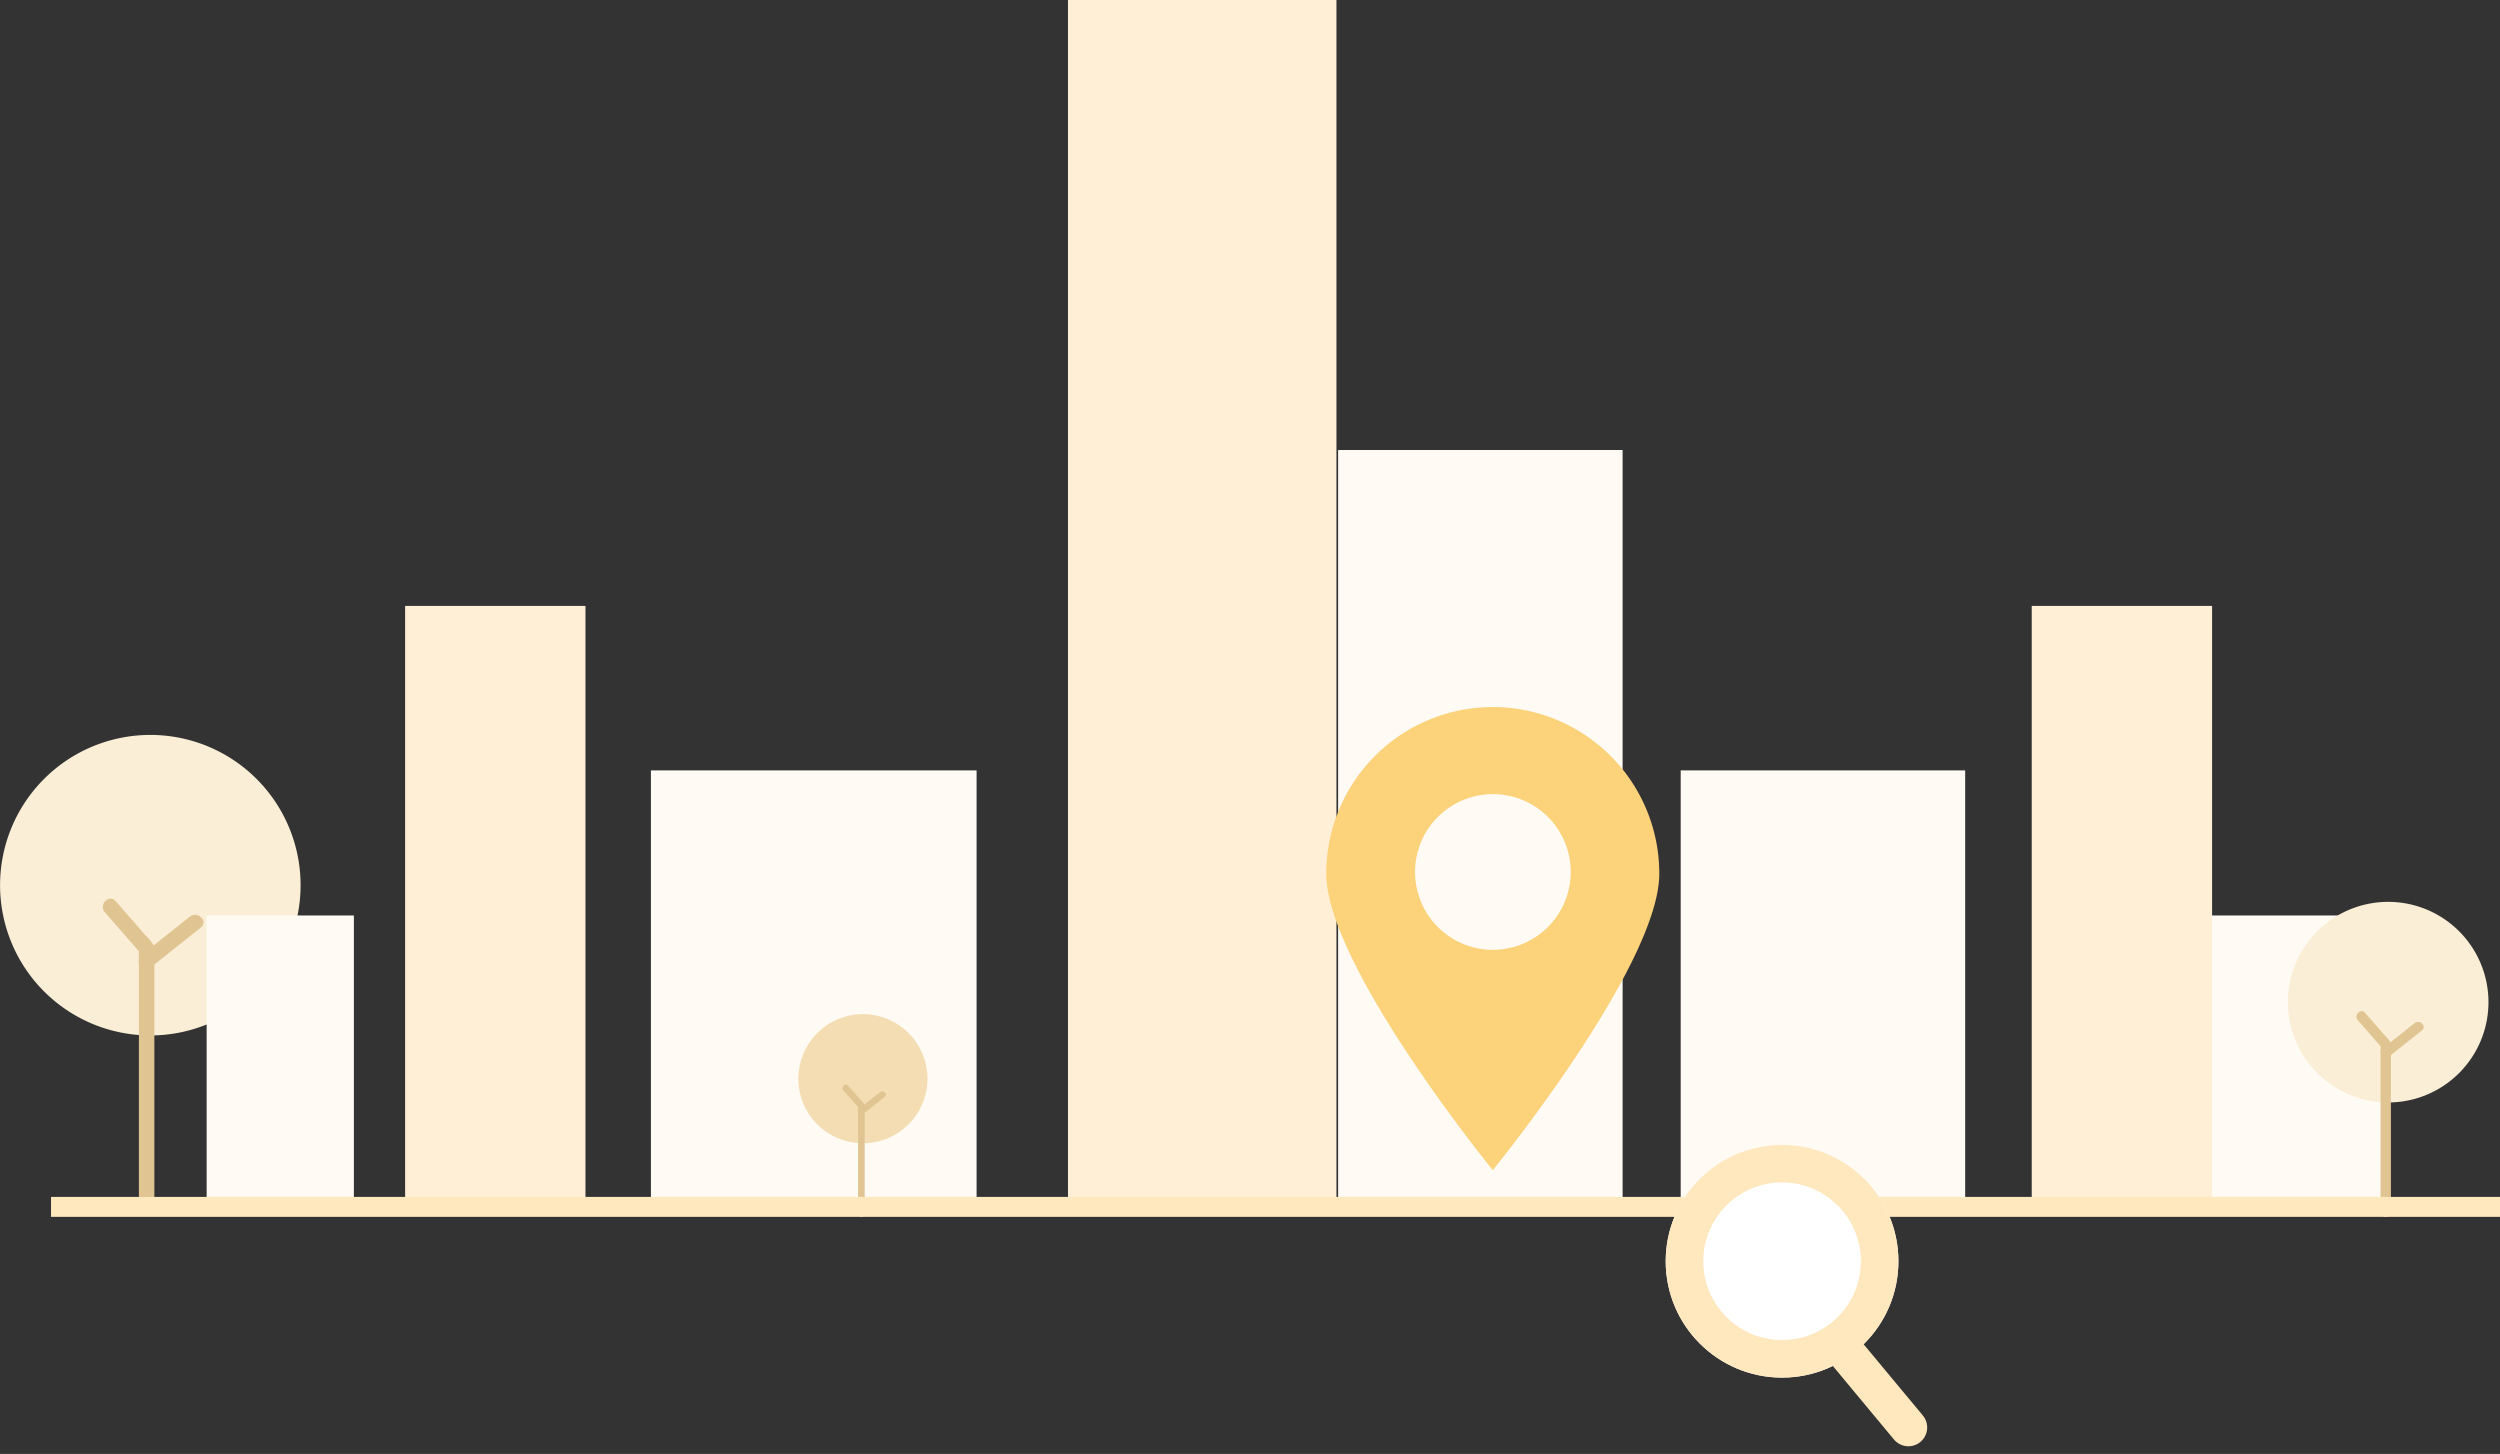 <svg xmlns="http://www.w3.org/2000/svg" width="266.204" height="154.816" viewBox="0 0 266.204 154.816">
  <rect x="0" y="0" width="266.204" height="154.816" fill="#333333" stroke="none"/>
  <g id="Group_25510" data-name="Group 25510" transform="translate(-232 -213)">
    <g id="BG" transform="translate(232 213)">
      <rect id="Rectangle_11463" data-name="Rectangle 11463" width="28.586" height="127.773" transform="translate(113.721)" fill="#ffefd6"/>
      <rect id="Rectangle_11464" data-name="Rectangle 11464" width="34.677" height="45.739" transform="translate(69.311 82.034)" fill="#fffbf4"/>
      <rect id="Rectangle_11465" data-name="Rectangle 11465" width="30.292" height="45.739" transform="translate(178.963 82.034)" fill="#fffbf4"/>
      <rect id="Rectangle_11466" data-name="Rectangle 11466" width="30.292" height="79.855" transform="translate(142.486 47.918)" fill="#fffbf4"/>
      <g id="Tree-1" transform="translate(0 78.253)">
        <path id="Path_8328" data-name="Path 8328" d="M36.306,20.373a16,16,0,1,1-16-16,16,16,0,0,1,16,16" transform="translate(-4.299 -4.37)" fill="#faeed6"/>
        <path id="Path_8329" data-name="Path 8329" d="M45.017,56.365l-3.859,3.067a5.243,5.243,0,0,0-.942-1.149l-3.1-3.559c-.7-.8-1.859.368-1.165,1.165l3.632,4.172v.753a.618.618,0,0,0,0,.431V86.481a.824.824,0,0,0,1.648,0V61.465l4.95-3.934c.83-.66-.343-1.819-1.165-1.165" transform="translate(-24.794 -37.018)" fill="#e0c592"/>
      </g>
      <rect id="Rectangle_11467" data-name="Rectangle 11467" width="15.677" height="30.292" transform="translate(22.004 97.481)" fill="#fffbf4"/>
      <rect id="Rectangle_11468" data-name="Rectangle 11468" width="20.062" height="30.292" transform="translate(233.821 97.481)" fill="#fffbf4"/>
      <rect id="Rectangle_11469" data-name="Rectangle 11469" width="19.204" height="63.255" transform="translate(43.138 64.518)" fill="#ffefd6"/>
      <rect id="Rectangle_11470" data-name="Rectangle 11470" width="19.204" height="63.255" transform="translate(216.342 64.518)" fill="#ffefd6"/>
      <g id="Tree-2" transform="translate(85.012 107.99)">
        <path id="Path_8331" data-name="Path 8331" d="M16.967,10.147a6.872,6.872,0,1,1-6.872-6.872,6.872,6.872,0,0,1,6.872,6.872" transform="translate(-3.222 -3.275)" fill="#f4ddb2"/>
        <path id="Path_8332" data-name="Path 8332" d="M30.768,41.63l-1.657,1.317a2.246,2.246,0,0,0-.4-.493l-1.33-1.529c-.3-.344-.8.158-.5.5l1.559,1.792v.323a.269.269,0,0,0,0,.185V54.562a.354.354,0,0,0,.708,0V43.82l2.125-1.69c.356-.283-.147-.781-.5-.5" transform="translate(-22.084 -33.321)" fill="#e0c592"/>
      </g>
      <g id="Tree-3" transform="translate(243.616 96.032)">
        <path id="Path_8328-2" data-name="Path 8328" d="M25.659,15.05A10.68,10.68,0,1,1,14.979,4.37a10.68,10.68,0,0,1,10.68,10.68" transform="translate(-4.299 -4.37)" fill="#faeed6"/>
        <path id="Path_8329-2" data-name="Path 8329" d="M41.931,55.73l-2.575,2.047a3.5,3.5,0,0,0-.628-.767L36.66,54.634c-.465-.535-1.24.246-.778.778L38.306,58.2v.5a.413.413,0,0,0,0,.288V75.828a.55.55,0,0,0,1.1,0V59.133l3.3-2.626c.554-.44-.229-1.214-.778-.778" transform="translate(-28.435 -42.818)" fill="#e0c592"/>
      </g>
      <rect id="Rectangle_11471" data-name="Rectangle 11471" width="260.77" height="2.124" transform="translate(5.434 127.449)" fill="#ffe7be"/>
    </g>
    <g id="Location" transform="translate(373.226 288.287)">
      <path id="Path_8160" data-name="Path 8160" d="M17.729,0A17.735,17.735,0,0,0,0,17.743c0,9.8,17.729,31.572,17.729,31.572S35.458,27.539,35.458,17.743A17.735,17.735,0,0,0,17.729,0m0,25.85a8.288,8.288,0,1,1,8.3-8.3,8.293,8.293,0,0,1-8.3,8.3" fill="#fcd27a"/>
    </g>
    <g id="Search" transform="translate(409.366 334.91)">
      <g id="Ellipse_523" data-name="Ellipse 523" fill="#fff" stroke="#ffe7be" stroke-width="4">
        <ellipse cx="12.39" cy="12.39" rx="12.39" ry="12.39" stroke="none"/>
        <ellipse cx="12.39" cy="12.39" rx="10.39" ry="10.39" fill="none"/>
      </g>
      <line id="Line_678" data-name="Line 678" x2="6.976" y2="8.392" transform="translate(18.867 21.699)" fill="none" stroke="#ffe7be" stroke-linecap="round" stroke-width="4"/>
    </g>
  </g>
</svg>
